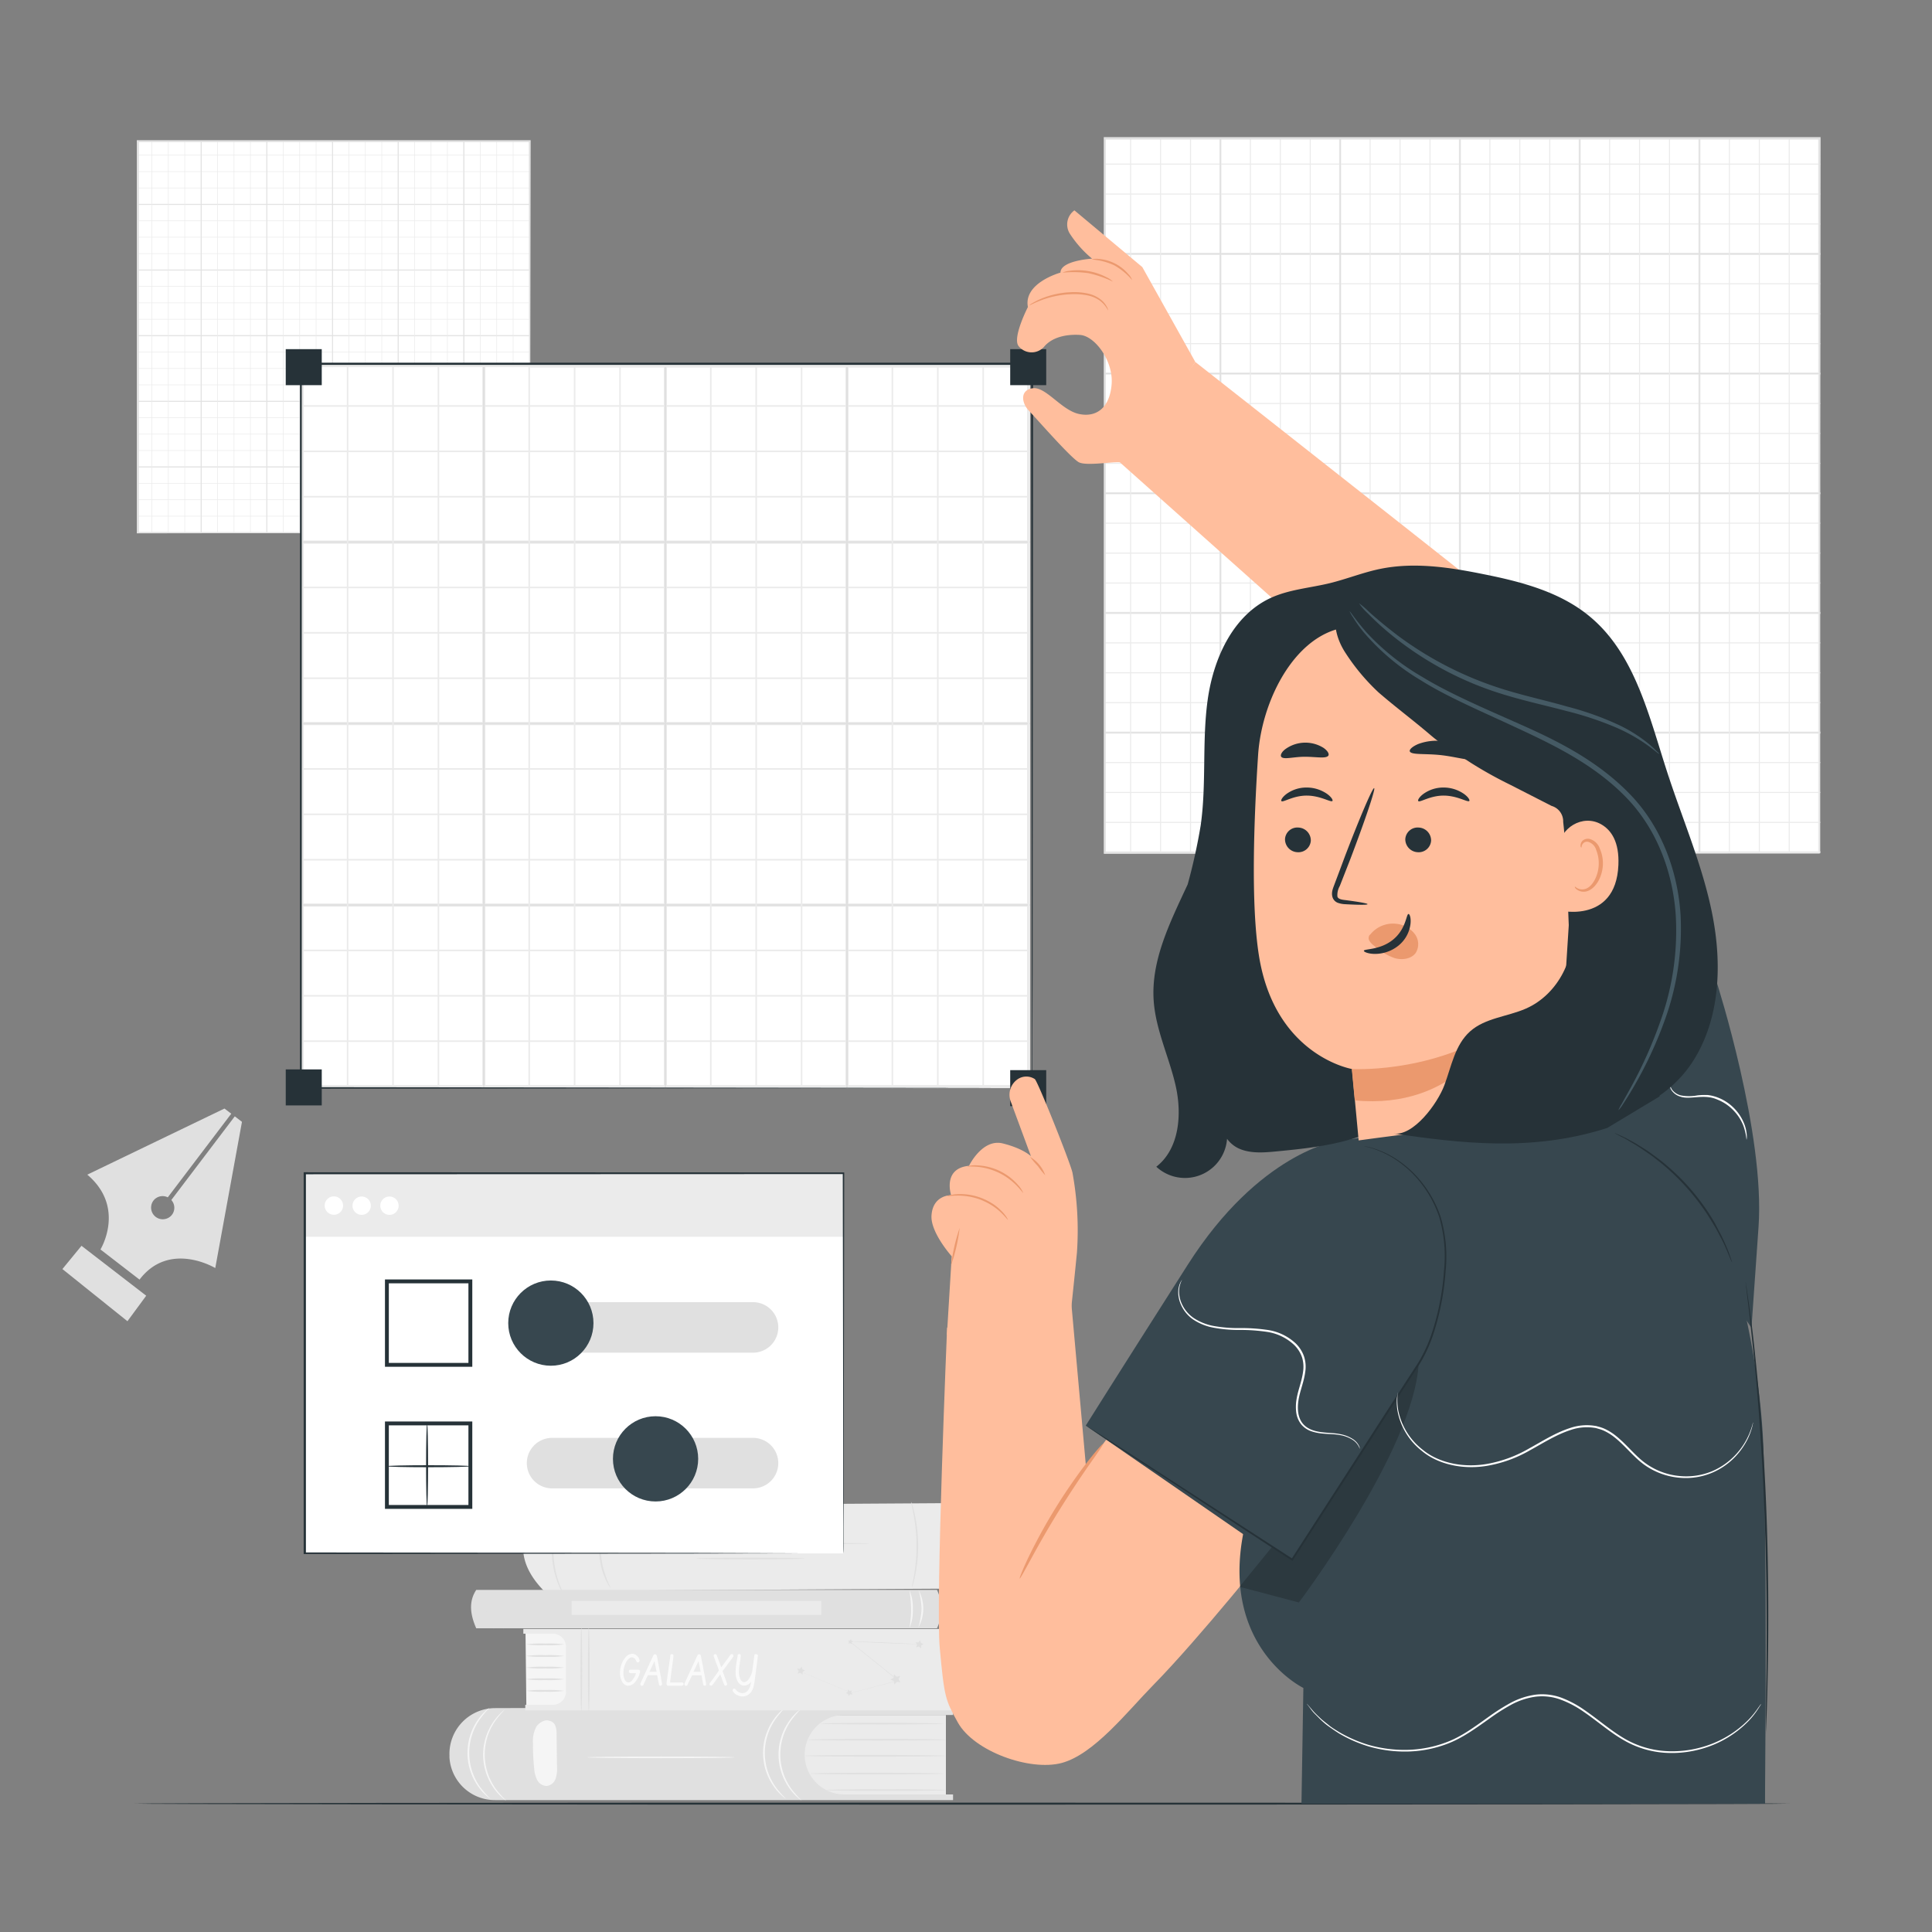 <svg xmlns="http://www.w3.org/2000/svg" viewBox="0 0 500 500"><rect x="0" y="0" width="500" height="500" fill="#808080" stroke="none"/><g id="freepik--background-complete--inject-91"><path d="M141,389.68s-12.3,9.36-.51,21.74a1.07,1.07,0,0,0,.77.33l107.44-.63s9.17-10.29,1.56-22.14Z" style="fill:#ebebeb"></path><path d="M225,399.45c0,.12-13.38.22-29.88.22s-29.88-.1-29.88-.22,13.37-.21,29.88-.21S225,399.33,225,399.45Z" style="fill:#e0e0e0"></path><path d="M208.28,403.34c0,.12-6.28.22-14,.22s-14.05-.1-14.05-.22,6.29-.22,14.05-.22S208.28,403.22,208.28,403.34Z" style="fill:#e0e0e0"></path><path d="M236,410.78c-.07,0,.24-1.23.57-3.22a44.51,44.51,0,0,0-.15-15.67c-.37-2-.7-3.19-.63-3.21a3.31,3.31,0,0,1,.31.83c.18.54.4,1.33.62,2.32a38.23,38.23,0,0,1,.9,7.88,37.62,37.62,0,0,1-.75,7.9,23.78,23.78,0,0,1-.57,2.34A3.63,3.63,0,0,1,236,410.78Z" style="fill:#e0e0e0"></path><path d="M244,388.84a4.26,4.26,0,0,1,.48.78,9.94,9.94,0,0,1,.47,1c.17.38.38.81.55,1.31a22.63,22.63,0,0,1,1,3.56A26.28,26.28,0,0,1,247,400a25.49,25.49,0,0,1-.39,4.53,23,23,0,0,1-1,3.58c-.16.51-.36.94-.52,1.33a8.07,8.07,0,0,1-.47,1,3.66,3.66,0,0,1-.46.79c-.08,0,.52-1.2,1.16-3.18a24.21,24.21,0,0,0,.86-3.56,27.85,27.85,0,0,0,.36-4.45,27.53,27.53,0,0,0-.43-4.45,25,25,0,0,0-.92-3.54C244.54,390,243.92,388.88,244,388.84Z" style="fill:#e0e0e0"></path><path d="M158,410.92a3.63,3.63,0,0,1-.5-.71,8.61,8.61,0,0,1-.5-.9,10.46,10.46,0,0,1-.57-1.24,17.48,17.48,0,0,1-1-3.39,21.61,21.61,0,0,1-.42-4.32,22,22,0,0,1,.53-4.32,20.18,20.18,0,0,1,1.14-3.36,12.58,12.58,0,0,1,.61-1.22,7,7,0,0,1,.53-.88,3.5,3.5,0,0,1,.52-.71c.07.05-.62,1.09-1.37,2.93a20.93,20.93,0,0,0-1,3.33,23.76,23.76,0,0,0-.48,4.23,22.57,22.57,0,0,0,.37,4.25,21.09,21.09,0,0,0,.94,3.35C157.4,409.82,158.07,410.88,158,410.92Z" style="fill:#e0e0e0"></path><path d="M146.39,413.54a4.2,4.2,0,0,1-.55-.81,8.77,8.77,0,0,1-.56-1,13.2,13.2,0,0,1-.65-1.39,22.53,22.53,0,0,1-1.23-3.79,26.32,26.32,0,0,1-.61-4.84,27.46,27.46,0,0,1,.39-4.87,23.32,23.32,0,0,1,1.06-3.85c.18-.54.41-1,.59-1.41a8.85,8.85,0,0,1,.52-1,4.6,4.6,0,0,1,.51-.84c.08,0-.61,1.26-1.33,3.38a26.77,26.77,0,0,0-.95,3.81,25.39,25.39,0,0,0,.21,9.57,25.51,25.51,0,0,0,1.12,3.76C145.73,412.31,146.47,413.5,146.39,413.54Z" style="fill:#e0e0e0"></path><path d="M244.8,443.84V464.4H205V443.84Z" style="fill:#ebebeb"></path><path d="M116.32,454.31c0,.19,0,.37,0,.55a11.77,11.77,0,0,0,11.83,11H246.65V464.4H218.53a10.28,10.28,0,0,1-10.28-10.28h0a10.28,10.28,0,0,1,10.28-10.28h28.12v-2.18l-118.51.4A11.85,11.85,0,0,0,116.32,454.31Z" style="fill:#e0e0e0"></path><path d="M244.8,454.4c0,.12-8.18.22-18.27.22s-18.27-.1-18.27-.22,8.18-.22,18.27-.22S244.8,454.28,244.8,454.4Z" style="fill:#e0e0e0"></path><path d="M244.22,459c0,.12-7.74.22-17.28.22s-17.29-.1-17.29-.22,7.74-.22,17.29-.22S244.22,458.91,244.22,459Z" style="fill:#e0e0e0"></path><path d="M244.8,463.27c0,.12-7,.21-15.54.21s-15.54-.09-15.54-.21,6.95-.22,15.54-.22S244.8,463.15,244.8,463.27Z" style="fill:#e0e0e0"></path><path d="M244.8,450.24c0,.12-8,.21-17.89.21s-17.9-.09-17.9-.21,8-.22,17.9-.22S244.8,450.12,244.8,450.24Z" style="fill:#e0e0e0"></path><path d="M244.22,446.07c0,.12-7.13.22-15.92.22s-15.93-.1-15.93-.22,7.13-.21,15.93-.21S244.22,446,244.22,446.07Z" style="fill:#e0e0e0"></path><path d="M130.67,442.4a27.63,27.63,0,0,0-2.52,3,15.24,15.24,0,0,0,.21,17.62A26.83,26.83,0,0,0,131,466a4.2,4.2,0,0,1-.86-.63,14.23,14.23,0,0,1-2-2.12,15,15,0,0,1-.21-18,14,14,0,0,1,1.93-2.16A4.85,4.85,0,0,1,130.67,442.4Z" style="fill:#f5f5f5"></path><path d="M126.66,442a26.32,26.32,0,0,0-2.51,3,15.19,15.19,0,0,0,.21,17.62,27.55,27.55,0,0,0,2.58,2.93,4.35,4.35,0,0,1-.85-.63,12.83,12.83,0,0,1-2-2.12,15,15,0,0,1-.21-18,13.56,13.56,0,0,1,1.92-2.16A4.24,4.24,0,0,1,126.66,442Z" style="fill:#f5f5f5"></path><path d="M207.17,442.4a26.3,26.3,0,0,0-2.52,3,15.24,15.24,0,0,0,.21,17.62,26.83,26.83,0,0,0,2.59,2.93,3.9,3.9,0,0,1-.86-.63,14.23,14.23,0,0,1-2-2.12,15,15,0,0,1-.21-18,13.06,13.06,0,0,1,1.93-2.16A4.43,4.43,0,0,1,207.17,442.4Z" style="fill:#f5f5f5"></path><path d="M203.16,442a25.09,25.09,0,0,0-2.51,3,15.22,15.22,0,0,0,.2,17.62,26.83,26.83,0,0,0,2.59,2.93,4.35,4.35,0,0,1-.85-.63,12.83,12.83,0,0,1-2-2.12,15,15,0,0,1-.22-18,14,14,0,0,1,1.93-2.16A3.92,3.92,0,0,1,203.16,442Z" style="fill:#f5f5f5"></path><path d="M144.15,457.2l-.11-8.36a6,6,0,0,0-.29-2.15,2,2,0,0,0-1.59-1.34c-1-.46-2.68.41-3.41,1.62a7.9,7.9,0,0,0-.82,4.09,58.39,58.39,0,0,0,.32,6.61,7.63,7.63,0,0,0,.78,3,2.8,2.8,0,0,0,2.55,1.53,2.83,2.83,0,0,0,2.23-1.93A8.24,8.24,0,0,0,144.15,457.2Z" style="fill:#f5f5f5"></path><path d="M190.17,454.8c0,.12-8.57.22-19.13.22s-19.13-.1-19.13-.22,8.56-.22,19.13-.22S190.17,454.68,190.17,454.8Z" style="fill:#f5f5f5"></path><polygon points="136.22 441.58 136 422.1 146.61 422.1 146.97 441.58 136.22 441.58" style="fill:#f5f5f5"></polygon><path d="M146,425.56a28,28,0,0,1-4.93.22,28,28,0,0,1-4.93-.22,28.65,28.65,0,0,1,4.93-.21A28.65,28.65,0,0,1,146,425.56Z" style="fill:#e0e0e0"></path><path d="M146,428.57a28,28,0,0,1-4.93.22,28,28,0,0,1-4.93-.22,28,28,0,0,1,4.93-.22A28,28,0,0,1,146,428.57Z" style="fill:#e0e0e0"></path><path d="M146,431.58a28.65,28.65,0,0,1-4.93.21,28.65,28.65,0,0,1-4.93-.21,28,28,0,0,1,4.93-.22A28,28,0,0,1,146,431.58Z" style="fill:#e0e0e0"></path><path d="M146,434.59a28.65,28.65,0,0,1-4.93.21,28.65,28.65,0,0,1-4.93-.21,28,28,0,0,1,4.93-.22A28,28,0,0,1,146,434.59Z" style="fill:#e0e0e0"></path><path d="M146,437.59a28,28,0,0,1-4.93.22,28,28,0,0,1-4.93-.22,28.65,28.65,0,0,1,4.93-.21A28.65,28.65,0,0,1,146,437.59Z" style="fill:#e0e0e0"></path><path d="M135.44,421.58H253c1.45,6.45,1.24,13.55,0,21.06H135.94v-1.43h7.15a3.38,3.38,0,0,0,3.38-3.38V426.18a3.38,3.38,0,0,0-3.38-3.38h-7.65Z" style="fill:#ebebeb"></path><path d="M163.23,432.12h2a.37.37,0,0,1,.21.06.39.39,0,0,1,.21.37.45.45,0,0,1,0,.12c0,.17-.08.33-.13.5a5.67,5.67,0,0,1-1.23,2.22,2.32,2.32,0,0,1-1.67.87l-.24,0a1.92,1.92,0,0,1-1.34-1,4.42,4.42,0,0,1-.58-2.36,6.61,6.61,0,0,1,.23-1.69,5.62,5.62,0,0,1,1.17-2.27,2.35,2.35,0,0,1,1.76-.94,1.75,1.75,0,0,1,.75.17,2.45,2.45,0,0,1,1.14,1.43.46.46,0,0,1,0,.2.42.42,0,0,1-.06.21.4.4,0,0,1-.36.21l-.13,0a.41.41,0,0,1-.27-.27l0,0a2.06,2.06,0,0,0-.23-.47,1.13,1.13,0,0,0-.94-.56,1.09,1.09,0,0,0-.65.24,3.45,3.45,0,0,0-1.07,1.54,5.78,5.78,0,0,0-.47,2.21,4,4,0,0,0,.34,1.74,1.15,1.15,0,0,0,1,.77,1.45,1.45,0,0,0,.94-.57,5.16,5.16,0,0,0,1-1.83h-1.41c-.3-.05-.46-.21-.46-.48a.33.33,0,0,1,0-.14A.43.43,0,0,1,163.23,432.12Z" style="fill:#fafafa"></path><path d="M169.91,428.29l.05.15q.12.42,1.38,7.28a.22.22,0,0,1,0,.11.42.42,0,0,1-.06.21.38.38,0,0,1-.35.22h-.06a.37.37,0,0,1-.33-.29l-.47-2.42h-2.41L166.52,436l0,.08a.46.46,0,0,1-.36.21.37.37,0,0,1-.23-.07.42.42,0,0,1-.2-.35.28.28,0,0,1,0-.13c.07-.17.19-.44.36-.8q2.53-5.54,3-6.53a.45.45,0,0,1,.8-.09Zm-.53,1.63-1.31,2.75h1.85Z" style="fill:#fafafa"></path><path d="M176.46,436.26h-3.54a.39.39,0,0,1-.23-.07.63.63,0,0,1-.2-.44h0q0-.21,1-7.25a.78.78,0,0,1,0-.16.4.4,0,0,1,.38-.26.46.46,0,0,1,.2.05.39.39,0,0,1,.22.38q0,.48-.24,2c-.41,3.1-.62,4.74-.64,4.91h3a.54.54,0,0,1,.22,0,.4.4,0,0,1,.27.4.59.59,0,0,1,0,.13A.52.52,0,0,1,176.46,436.26Z" style="fill:#fafafa"></path><path d="M181.31,428.29l.05.15c.08.28.55,2.71,1.38,7.28a.22.22,0,0,1,0,.11.41.41,0,0,1,0,.21.39.39,0,0,1-.35.22h-.07A.37.37,0,0,1,182,436l-.46-2.42h-2.42L177.92,436a.2.2,0,0,1,0,.08.46.46,0,0,1-.36.21.39.39,0,0,1-.23-.07.41.41,0,0,1-.19-.35.27.27,0,0,1,0-.13c.07-.17.2-.44.36-.8q2.53-5.54,3-6.53a.45.45,0,0,1,.8-.09Zm-.53,1.63-1.31,2.75h1.85Z" style="fill:#fafafa"></path><path d="M187,432.48c.28.76.49,1.35.64,1.77.37,1,.55,1.54.55,1.6a.31.31,0,0,1-.07.21.39.39,0,0,1-.35.2c-.16,0-.27-.1-.35-.29l-.07-.18c-.19-.44-.51-1.27-.94-2.49l-2,2.74a.49.49,0,0,1-.37.22.43.43,0,0,1-.22-.06.38.38,0,0,1-.2-.35v-.09a1,1,0,0,1,.21-.35c.67-.86,1.42-1.9,2.23-3.1-.09-.23-.17-.46-.24-.67-.76-2-1.13-3.06-1.13-3.13a.42.42,0,0,1,.05-.22.37.37,0,0,1,.34-.21.45.45,0,0,1,.4.24l1.18,3.19,2.36-3.22a.47.47,0,0,1,.38-.2.32.32,0,0,1,.19.05.38.38,0,0,1,.21.37.79.79,0,0,1,0,.2Z" style="fill:#fafafa"></path><path d="M195.72,428.11a.49.49,0,0,1,.2.05.41.41,0,0,1,.22.36c-.58,4.58-.89,7.06-1,7.43a4.49,4.49,0,0,1-.75,1.93,2.74,2.74,0,0,1-3.49.86,2.5,2.5,0,0,1-1.25-1.1.46.46,0,0,1-.05-.21.42.42,0,0,1,.06-.21.4.4,0,0,1,.36-.21.43.43,0,0,1,.33.18,2.26,2.26,0,0,0,1.81,1,1.81,1.81,0,0,0,1.41-.71,4,4,0,0,0,.78-2.23,2.09,2.09,0,0,1-.52.55,2.13,2.13,0,0,1-1.27.42l-.24,0a1.9,1.9,0,0,1-1.35-1,4.43,4.43,0,0,1-.59-2.37q0-.64.06-1.32.11-1.08.48-3.06a.56.56,0,0,1,0-.12.39.39,0,0,1,.38-.29.36.36,0,0,1,.2.06.37.37,0,0,1,.21.34,15,15,0,0,1-.19,1.61,21.55,21.55,0,0,0-.28,2.47,4.75,4.75,0,0,0,.32,1.92q.36.87,1.05.87l.14,0a1.92,1.92,0,0,0,1.06-.85,5.32,5.32,0,0,0,.87-1.95l.54-4a1.21,1.21,0,0,1,0-.18A.39.39,0,0,1,195.72,428.11Z" style="fill:#fafafa"></path><path d="M248.59,442.92c-.12,0-.22-4.84-.22-10.81s.1-10.81.22-10.81.22,4.84.22,10.81S248.71,442.92,248.59,442.92Z" style="fill:#f5f5f5"></path><path d="M152.38,442.92c-.12,0-.22-4.84-.22-10.81s.1-10.81.22-10.81.22,4.84.22,10.81S152.5,442.92,152.38,442.92Z" style="fill:#e0e0e0"></path><path d="M250.65,442.92c-.12,0-.21-4.84-.21-10.81s.09-10.81.21-10.81.22,4.84.22,10.81S250.77,442.92,250.65,442.92Z" style="fill:#f5f5f5"></path><path d="M150.45,442.92c-.12,0-.21-4.84-.21-10.81s.09-10.81.21-10.81.22,4.84.22,10.81S150.57,442.92,150.45,442.92Z" style="fill:#e0e0e0"></path><path d="M220.08,424.87l0,0,12.43,10,.11.09-.14,0-1.65.43-10.49,2.76h0l-9.51-4L208.08,433l-.71-.31-.18-.08c-.05,0-.07,0-.06,0l.06,0,.19.07.71.29,2.71,1.12,9.53,4h0l10.48-2.77,1.66-.43,0,.12-12.4-10,0,0v0" style="fill:#e0e0e0"></path><polygon points="231.37 433.29 232.04 433.93 232.95 433.73 232.56 434.57 233.02 435.38 232.1 435.26 231.48 435.95 231.31 435.04 230.46 434.67 231.27 434.22 231.37 433.29" style="fill:#e0e0e0"></polygon><polygon points="219.45 437.24 219.91 437.63 220.49 437.47 220.27 438.02 220.6 438.53 220 438.49 219.63 438.96 219.48 438.38 218.91 438.17 219.42 437.85 219.45 437.24" style="fill:#e0e0e0"></polygon><polygon points="206.28 431.84 207.02 431.89 207.47 431.31 207.66 432.02 208.35 432.28 207.73 432.67 207.7 433.41 207.13 432.94 206.42 433.14 206.69 432.45 206.28 431.84" style="fill:#e0e0e0"></polygon><polygon points="236.94 425.02 237.68 425.07 238.13 424.49 238.32 425.2 239.01 425.46 238.39 425.85 238.36 426.59 237.79 426.12 237.08 426.32 237.35 425.64 236.94 425.02" style="fill:#e0e0e0"></polygon><polygon points="219.48 424.54 219.95 424.57 220.24 424.2 220.36 424.65 220.8 424.82 220.4 425.07 220.39 425.54 220.02 425.24 219.57 425.37 219.74 424.93 219.48 424.54" style="fill:#e0e0e0"></polygon><path d="M238,425.54s-4-.09-9-.3-9-.42-9-.47,4,.09,9,.3S238,425.49,238,425.54Z" style="fill:#e0e0e0"></path><path d="M242.49,421.4H123.25c-1.56-3.55-2-6.91,0-9.93H242.49A11.53,11.53,0,0,1,242.49,421.4Z" style="fill:#e0e0e0"></path><rect x="147.94" y="414.31" width="64.6" height="3.61" style="fill:#ebebeb"></rect><path d="M127.82,421.45a3.62,3.62,0,0,1-.94-1.2,8.73,8.73,0,0,1-.63-7.18,3.62,3.62,0,0,1,.72-1.35,11.16,11.16,0,0,1-.43,1.44,10.16,10.16,0,0,0,.61,6.95A9.52,9.52,0,0,1,127.82,421.45Z" style="fill:#e0e0e0"></path><path d="M130.4,421.45a3.62,3.62,0,0,1-.94-1.2,8.73,8.73,0,0,1-.63-7.18,3.62,3.62,0,0,1,.72-1.35,11.16,11.16,0,0,1-.43,1.44,10.16,10.16,0,0,0,.61,6.95A9.52,9.52,0,0,1,130.4,421.45Z" style="fill:#e0e0e0"></path><path d="M237.66,421.22a20,20,0,0,0,.84-4.85,20.21,20.21,0,0,0-.78-4.87,10.07,10.07,0,0,1-.06,9.72Z" style="fill:#f5f5f5"></path><path d="M235.45,421.19c-.14,0,.37-2.12.35-4.75s-.5-4.72-.37-4.75a11.57,11.57,0,0,1,.81,4.75A11.78,11.78,0,0,1,235.45,421.19Z" style="fill:#f5f5f5"></path><rect x="285.88" y="35.85" width="185" height="185" style="fill:#fff"></rect><rect x="285.88" y="220.31" width="185.19" height="0.54" style="fill:#ebebeb"></rect><rect x="285.88" y="189.33" width="185.19" height="0.54" style="fill:#ebebeb"></rect><rect x="285.88" y="158.36" width="185.19" height="0.54" style="fill:#ebebeb"></rect><rect x="285.88" y="127.38" width="185.19" height="0.54" style="fill:#ebebeb"></rect><rect x="285.88" y="96.41" width="185.19" height="0.54" style="fill:#ebebeb"></rect><rect x="285.88" y="65.44" width="185.19" height="0.54" style="fill:#ebebeb"></rect><rect x="470.54" y="35.85" width="0.53" height="184.73" style="fill:#ebebeb"></rect><rect x="439.55" y="35.85" width="0.53" height="184.73" style="fill:#ebebeb"></rect><rect x="408.56" y="35.85" width="0.53" height="184.73" style="fill:#ebebeb"></rect><rect x="377.56" y="35.85" width="0.53" height="184.73" style="fill:#ebebeb"></rect><rect x="346.57" y="35.85" width="0.53" height="184.73" style="fill:#ebebeb"></rect><rect x="315.58" y="35.85" width="0.53" height="184.73" style="fill:#ebebeb"></rect><rect x="285.88" y="220.44" width="185.19" height="0.27" style="fill:#ebebeb"></rect><rect x="285.88" y="212.7" width="185.19" height="0.27" style="fill:#ebebeb"></rect><rect x="285.88" y="204.95" width="185.19" height="0.27" style="fill:#ebebeb"></rect><rect x="285.88" y="197.21" width="185.19" height="0.27" style="fill:#ebebeb"></rect><rect x="285.88" y="189.47" width="185.19" height="0.27" style="fill:#e0e0e0"></rect><rect x="285.88" y="181.72" width="185.19" height="0.27" style="fill:#ebebeb"></rect><rect x="285.88" y="173.98" width="185.19" height="0.27" style="fill:#ebebeb"></rect><rect x="285.88" y="166.24" width="185.19" height="0.27" style="fill:#ebebeb"></rect><rect x="285.88" y="158.49" width="185.19" height="0.27" style="fill:#e0e0e0"></rect><rect x="285.88" y="150.75" width="185.19" height="0.27" style="fill:#ebebeb"></rect><rect x="285.88" y="143.01" width="185.19" height="0.27" style="fill:#ebebeb"></rect><rect x="285.88" y="135.26" width="185.19" height="0.27" style="fill:#ebebeb"></rect><rect x="285.88" y="127.52" width="185.19" height="0.27" style="fill:#e0e0e0"></rect><rect x="285.88" y="119.78" width="185.19" height="0.27" style="fill:#ebebeb"></rect><rect x="285.88" y="112.03" width="185.19" height="0.27" style="fill:#ebebeb"></rect><rect x="285.88" y="104.29" width="185.19" height="0.27" style="fill:#ebebeb"></rect><rect x="285.88" y="96.54" width="185.19" height="0.27" style="fill:#e0e0e0"></rect><rect x="285.88" y="88.8" width="185.19" height="0.27" style="fill:#ebebeb"></rect><rect x="285.88" y="81.06" width="185.19" height="0.27" style="fill:#ebebeb"></rect><rect x="285.88" y="73.31" width="185.19" height="0.27" style="fill:#ebebeb"></rect><rect x="285.88" y="65.57" width="185.19" height="0.27" style="fill:#e0e0e0"></rect><rect x="285.88" y="57.83" width="185.19" height="0.27" style="fill:#ebebeb"></rect><rect x="285.88" y="50.08" width="185.19" height="0.27" style="fill:#ebebeb"></rect><rect x="285.88" y="42.34" width="185.19" height="0.27" style="fill:#ebebeb"></rect><rect x="470.67" y="35.85" width="0.27" height="184.73" style="fill:#ebebeb"></rect><rect x="462.92" y="35.85" width="0.27" height="184.73" style="fill:#ebebeb"></rect><rect x="455.18" y="35.85" width="0.27" height="184.73" style="fill:#ebebeb"></rect><rect x="447.43" y="35.85" width="0.27" height="184.73" style="fill:#ebebeb"></rect><rect x="439.68" y="35.85" width="0.27" height="184.73" style="fill:#e0e0e0"></rect><rect x="431.93" y="35.85" width="0.27" height="184.73" style="fill:#ebebeb"></rect><rect x="424.18" y="35.85" width="0.27" height="184.73" style="fill:#ebebeb"></rect><rect x="416.44" y="35.85" width="0.27" height="184.73" style="fill:#ebebeb"></rect><rect x="408.69" y="35.85" width="0.27" height="184.73" style="fill:#e0e0e0"></rect><rect x="400.94" y="35.85" width="0.27" height="184.73" style="fill:#ebebeb"></rect><rect x="393.19" y="35.85" width="0.27" height="184.73" style="fill:#ebebeb"></rect><rect x="385.44" y="35.85" width="0.27" height="184.73" style="fill:#ebebeb"></rect><rect x="377.7" y="35.85" width="0.27" height="184.73" style="fill:#e0e0e0"></rect><rect x="369.95" y="35.85" width="0.27" height="184.73" style="fill:#ebebeb"></rect><rect x="362.2" y="35.85" width="0.27" height="184.73" style="fill:#ebebeb"></rect><rect x="354.45" y="35.85" width="0.27" height="184.73" style="fill:#ebebeb"></rect><rect x="346.7" y="35.85" width="0.27" height="184.73" style="fill:#e0e0e0"></rect><rect x="338.96" y="35.85" width="0.27" height="184.73" style="fill:#ebebeb"></rect><rect x="331.21" y="35.85" width="0.27" height="184.73" style="fill:#ebebeb"></rect><rect x="323.46" y="35.85" width="0.27" height="184.73" style="fill:#ebebeb"></rect><rect x="315.71" y="35.85" width="0.27" height="184.73" style="fill:#e0e0e0"></rect><rect x="307.97" y="35.85" width="0.27" height="184.73" style="fill:#ebebeb"></rect><rect x="300.22" y="35.85" width="0.27" height="184.73" style="fill:#ebebeb"></rect><rect x="292.47" y="35.85" width="0.27" height="184.73" style="fill:#ebebeb"></rect><path d="M470.87,220.85s0-.3,0-.88,0-1.43,0-2.55c0-2.25,0-5.58,0-9.92,0-8.69,0-21.42-.06-37.61,0-32.37-.06-78.59-.11-134l.22.22-185,0h0l.26-.26c0,67.74,0,131.23,0,185l-.22-.23,134,.11,37.61.06,9.92,0H470l.87,0H467.5l-9.88,0-37.56.06-134.18.11h-.23v-.22c0-53.77,0-117.26,0-185v-.26h.28l185,0h.23v.23C471.05,91.36,471,137.63,471,170c0,16.17,0,28.89-.05,37.56,0,4.32,0,7.64,0,9.88,0,1.11,0,2,0,2.53S470.87,220.85,470.87,220.85Z" style="fill:#e0e0e0"></path><rect x="35.63" y="36.52" width="101.45" height="101.45" style="fill:#fff"></rect><rect x="35.63" y="137.68" width="101.56" height="0.3" style="fill:#ebebeb"></rect><rect x="35.63" y="120.69" width="101.56" height="0.3" style="fill:#ebebeb"></rect><rect x="35.63" y="103.71" width="101.56" height="0.3" style="fill:#ebebeb"></rect><rect x="35.63" y="86.72" width="101.56" height="0.3" style="fill:#ebebeb"></rect><rect x="35.63" y="69.73" width="101.56" height="0.3" style="fill:#ebebeb"></rect><rect x="35.63" y="52.75" width="101.56" height="0.3" style="fill:#ebebeb"></rect><rect x="136.9" y="36.52" width="0.29" height="101.31" style="fill:#ebebeb"></rect><rect x="119.9" y="36.52" width="0.29" height="101.31" style="fill:#ebebeb"></rect><rect x="102.9" y="36.52" width="0.29" height="101.31" style="fill:#ebebeb"></rect><rect x="85.91" y="36.52" width="0.29" height="101.31" style="fill:#ebebeb"></rect><rect x="68.91" y="36.52" width="0.29" height="101.31" style="fill:#ebebeb"></rect><rect x="51.92" y="36.52" width="0.29" height="101.31" style="fill:#ebebeb"></rect><rect x="35.63" y="137.75" width="101.56" height="0.15" style="fill:#ebebeb"></rect><rect x="35.63" y="133.51" width="101.56" height="0.15" style="fill:#ebebeb"></rect><rect x="35.63" y="129.26" width="101.56" height="0.15" style="fill:#ebebeb"></rect><rect x="35.63" y="125.01" width="101.56" height="0.15" style="fill:#ebebeb"></rect><rect x="35.63" y="120.77" width="101.56" height="0.15" style="fill:#e0e0e0"></rect><rect x="35.63" y="116.52" width="101.56" height="0.15" style="fill:#ebebeb"></rect><rect x="35.63" y="112.27" width="101.56" height="0.15" style="fill:#ebebeb"></rect><rect x="35.63" y="108.03" width="101.56" height="0.15" style="fill:#ebebeb"></rect><rect x="35.63" y="103.78" width="101.56" height="0.15" style="fill:#e0e0e0"></rect><rect x="35.63" y="99.53" width="101.56" height="0.15" style="fill:#ebebeb"></rect><rect x="35.63" y="95.29" width="101.56" height="0.15" style="fill:#ebebeb"></rect><rect x="35.63" y="91.04" width="101.56" height="0.15" style="fill:#ebebeb"></rect><rect x="35.63" y="86.79" width="101.56" height="0.15" style="fill:#e0e0e0"></rect><rect x="35.63" y="82.55" width="101.56" height="0.15" style="fill:#ebebeb"></rect><rect x="35.63" y="78.3" width="101.56" height="0.15" style="fill:#ebebeb"></rect><rect x="35.63" y="74.05" width="101.56" height="0.15" style="fill:#ebebeb"></rect><rect x="35.63" y="69.81" width="101.56" height="0.15" style="fill:#e0e0e0"></rect><rect x="35.63" y="65.56" width="101.56" height="0.15" style="fill:#ebebeb"></rect><rect x="35.63" y="61.31" width="101.56" height="0.15" style="fill:#ebebeb"></rect><rect x="35.63" y="57.07" width="101.56" height="0.15" style="fill:#ebebeb"></rect><rect x="35.63" y="52.82" width="101.56" height="0.15" style="fill:#e0e0e0"></rect><rect x="35.63" y="48.57" width="101.56" height="0.15" style="fill:#ebebeb"></rect><rect x="35.63" y="44.33" width="101.56" height="0.15" style="fill:#ebebeb"></rect><rect x="35.63" y="40.08" width="101.56" height="0.15" style="fill:#ebebeb"></rect><rect x="136.97" y="36.52" width="0.15" height="101.31" style="fill:#ebebeb"></rect><rect x="132.72" y="36.52" width="0.15" height="101.31" style="fill:#ebebeb"></rect><rect x="128.47" y="36.52" width="0.15" height="101.31" style="fill:#ebebeb"></rect><rect x="124.22" y="36.52" width="0.15" height="101.31" style="fill:#ebebeb"></rect><rect x="119.97" y="36.52" width="0.15" height="101.31" style="fill:#e0e0e0"></rect><rect x="115.72" y="36.52" width="0.15" height="101.31" style="fill:#ebebeb"></rect><rect x="111.48" y="36.52" width="0.15" height="101.31" style="fill:#ebebeb"></rect><rect x="107.23" y="36.52" width="0.15" height="101.31" style="fill:#ebebeb"></rect><rect x="102.98" y="36.52" width="0.15" height="101.31" style="fill:#e0e0e0"></rect><rect x="98.73" y="36.52" width="0.15" height="101.31" style="fill:#ebebeb"></rect><rect x="94.48" y="36.52" width="0.15" height="101.31" style="fill:#ebebeb"></rect><rect x="90.23" y="36.52" width="0.15" height="101.31" style="fill:#ebebeb"></rect><rect x="85.98" y="36.52" width="0.15" height="101.31" style="fill:#e0e0e0"></rect><rect x="81.73" y="36.52" width="0.15" height="101.31" style="fill:#ebebeb"></rect><rect x="77.48" y="36.52" width="0.15" height="101.31" style="fill:#ebebeb"></rect><rect x="73.23" y="36.52" width="0.15" height="101.31" style="fill:#ebebeb"></rect><rect x="68.98" y="36.52" width="0.15" height="101.31" style="fill:#e0e0e0"></rect><rect x="64.74" y="36.52" width="0.15" height="101.31" style="fill:#ebebeb"></rect><rect x="60.49" y="36.52" width="0.15" height="101.31" style="fill:#ebebeb"></rect><rect x="56.24" y="36.52" width="0.15" height="101.31" style="fill:#ebebeb"></rect><rect x="51.99" y="36.52" width="0.15" height="101.31" style="fill:#e0e0e0"></rect><rect x="47.74" y="36.52" width="0.15" height="101.31" style="fill:#ebebeb"></rect><rect x="43.49" y="36.52" width="0.15" height="101.31" style="fill:#ebebeb"></rect><rect x="39.24" y="36.52" width="0.15" height="101.31" style="fill:#ebebeb"></rect><path d="M137.08,138s0-.17,0-.49,0-.79,0-1.4c0-1.25,0-3.08,0-5.46,0-4.77,0-11.75-.06-20.63,0-17.75-.07-43.09-.11-73.48l.22.23-101.44,0h0l.26-.26c0,37.15,0,72,0,101.46l-.22-.23,73.47.12,20.64,0,5.45,0h1.41l.48,0h-1.84l-5.41,0-20.58.06-73.62.11H35.4V138c0-29.49,0-64.31,0-101.46v-.26h.27l101.44,0h.23v.22c-.05,30.45-.09,55.84-.12,73.62,0,8.86,0,15.82-.06,20.59,0,2.36,0,4.17,0,5.41,0,.6,0,1.06,0,1.38S137.08,138,137.08,138Z" style="fill:#e0e0e0"></path><path d="M55.71,328.17l6.91-37.84-1.86-1.42L44.34,310.56a3,3,0,0,1,.19,3.79,3,3,0,0,1-4.81-3.65,3,3,0,0,1,3.7-.83l16.43-21.65-1.76-1.33L22.59,304C32.64,312.5,26,323.36,26,323.36l10.11,7.8C43.85,321,55.71,328.17,55.71,328.17Z" style="fill:#e0e0e0"></path><polygon points="21.09 322.41 37.84 335.33 32.98 341.93 16.15 328.43 21.09 322.41" style="fill:#e0e0e0"></polygon></g><g id="freepik--Table--inject-91"><path d="M463.22,466.78c0,.15-95.92.26-214.21.26s-214.23-.11-214.23-.26,95.9-.26,214.23-.26S463.22,466.64,463.22,466.78Z" style="fill:#263238"></path></g><g id="freepik--Window--inject-91"><rect x="78.8" y="317.77" width="139.42" height="84.25" style="fill:#fff"></rect><rect x="78.8" y="303.65" width="139.42" height="16.43" style="fill:#ebebeb"></rect><path d="M122.23,353.72H99.63v-22.6h22.6Zm-21.6-1h20.6v-20.6h-20.6Z" style="fill:#263238"></path><path d="M122.23,390.49H99.63V367.88h22.6Zm-21.6-1h20.6V368.88h-20.6Z" style="fill:#263238"></path><path d="M194.88,350.07h-52a6.54,6.54,0,0,1-6.54-6.54h0a6.53,6.53,0,0,1,6.54-6.53h52a6.53,6.53,0,0,1,6.54,6.53h0A6.54,6.54,0,0,1,194.88,350.07Z" style="fill:#e0e0e0"></path><circle cx="142.56" cy="342.42" r="11.03" style="fill:#37474F"></circle><path d="M194.88,385.19h-52a6.54,6.54,0,0,1-6.54-6.53h0a6.54,6.54,0,0,1,6.54-6.54h52a6.54,6.54,0,0,1,6.54,6.54h0A6.54,6.54,0,0,1,194.88,385.19Z" style="fill:#e0e0e0"></path><circle cx="169.66" cy="377.55" r="11.03" style="fill:#37474F"></circle><path d="M110.53,389.93c-.15,0-.26-4.8-.26-10.72s.11-10.71.26-10.71.26,4.79.26,10.71S110.67,389.93,110.53,389.93Z" style="fill:#263238"></path><path d="M121.73,379.46c0,.14-4.85.26-10.84.26s-10.83-.12-10.83-.26,4.85-.26,10.83-.26S121.73,379.31,121.73,379.46Z" style="fill:#263238"></path><path d="M218.22,402s0-.61,0-1.79,0-2.93,0-5.21c0-4.57,0-11.26,0-19.83,0-17.11-.07-41.67-.11-71.53l.21.21-139.41.05h0l.26-.26c0,35.19,0,68.6,0,98.36l-.24-.23,100.52.11L208,402l7.61,0h2.64l-.65,0h-1.94l-7.56,0-28.59.06-100.68.12h-.24V402c0-29.76,0-63.17,0-98.36v-.26h.27l139.41.05h.21v.21c-.05,29.91-.09,54.52-.11,71.67,0,8.54,0,15.22-.06,19.77,0,2.26,0,4,0,5.17S218.22,402,218.22,402Z" style="fill:#263238"></path><path d="M88.79,312a2.38,2.38,0,1,1-2.38-2.38A2.39,2.39,0,0,1,88.79,312Z" style="fill:#fff"></path><circle cx="93.6" cy="312.03" r="2.38" style="fill:#fff"></circle><circle cx="100.79" cy="312.03" r="2.38" style="fill:#fff"></circle></g><g id="freepik--Grid--inject-91"><rect x="77.81" y="95.02" width="188.79" height="186.4" style="fill:#fff"></rect><rect x="77.81" y="280.79" width="188.79" height="0.82" style="fill:#ebebeb"></rect><rect x="77.81" y="94.2" width="188.79" height="0.82" style="fill:#ebebeb"></rect><rect x="77.81" y="233.82" width="188.79" height="0.82" style="fill:#ebebeb"></rect><rect x="77.81" y="186.85" width="188.79" height="0.82" style="fill:#ebebeb"></rect><rect x="77.81" y="139.89" width="188.79" height="0.82" style="fill:#ebebeb"></rect><rect x="265.8" y="95.02" width="0.81" height="186.59" style="fill:#ebebeb"></rect><rect x="218.8" y="95.02" width="0.81" height="186.59" style="fill:#ebebeb"></rect><rect x="171.8" y="95.02" width="0.81" height="186.59" style="fill:#ebebeb"></rect><rect x="124.81" y="95.02" width="0.81" height="186.59" style="fill:#ebebeb"></rect><rect x="77.81" y="95.02" width="0.81" height="186.59" style="fill:#ebebeb"></rect><rect x="77.81" y="269.25" width="188.79" height="0.41" style="fill:#ebebeb"></rect><rect x="77.81" y="257.51" width="188.79" height="0.41" style="fill:#ebebeb"></rect><rect x="77.81" y="245.77" width="188.79" height="0.41" style="fill:#ebebeb"></rect><rect x="77.81" y="234.03" width="188.79" height="0.41" style="fill:#e0e0e0"></rect><rect x="77.81" y="222.29" width="188.79" height="0.41" style="fill:#ebebeb"></rect><rect x="77.81" y="210.54" width="188.79" height="0.41" style="fill:#ebebeb"></rect><rect x="77.81" y="198.8" width="188.79" height="0.41" style="fill:#ebebeb"></rect><rect x="77.81" y="187.06" width="188.79" height="0.41" style="fill:#e0e0e0"></rect><rect x="77.81" y="175.32" width="188.79" height="0.41" style="fill:#ebebeb"></rect><rect x="77.81" y="163.57" width="188.79" height="0.41" style="fill:#ebebeb"></rect><rect x="77.81" y="151.83" width="188.79" height="0.41" style="fill:#ebebeb"></rect><rect x="77.81" y="140.09" width="188.79" height="0.41" style="fill:#e0e0e0"></rect><rect x="77.81" y="128.35" width="188.79" height="0.41" style="fill:#ebebeb"></rect><rect x="77.81" y="116.61" width="188.79" height="0.41" style="fill:#ebebeb"></rect><rect x="77.81" y="104.86" width="188.79" height="0.41" style="fill:#ebebeb"></rect><rect x="266" y="95.02" width="0.4" height="186.59" style="fill:#ebebeb"></rect><rect x="254.25" y="95.02" width="0.4" height="186.59" style="fill:#ebebeb"></rect><rect x="242.5" y="95.02" width="0.4" height="186.59" style="fill:#ebebeb"></rect><rect x="230.75" y="95.02" width="0.4" height="186.59" style="fill:#ebebeb"></rect><rect x="219" y="95.02" width="0.4" height="186.59" style="fill:#e0e0e0"></rect><rect x="207.25" y="95.02" width="0.4" height="186.59" style="fill:#ebebeb"></rect><rect x="195.5" y="95.02" width="0.4" height="186.59" style="fill:#ebebeb"></rect><rect x="183.75" y="95.02" width="0.4" height="186.59" style="fill:#ebebeb"></rect><rect x="172" y="95.02" width="0.4" height="186.59" style="fill:#e0e0e0"></rect><rect x="160.26" y="95.02" width="0.4" height="186.59" style="fill:#ebebeb"></rect><rect x="148.51" y="95.02" width="0.4" height="186.59" style="fill:#ebebeb"></rect><rect x="136.76" y="95.02" width="0.4" height="186.59" style="fill:#ebebeb"></rect><rect x="125.01" y="95.02" width="0.4" height="186.59" style="fill:#e0e0e0"></rect><rect x="113.26" y="95.02" width="0.4" height="186.59" style="fill:#ebebeb"></rect><rect x="101.51" y="95.02" width="0.4" height="186.59" style="fill:#ebebeb"></rect><rect x="89.76" y="95.02" width="0.4" height="186.59" style="fill:#ebebeb"></rect><rect x="78.01" y="95.02" width="0.4" height="186.59" style="fill:#e0e0e0"></rect><rect x="73.95" y="90.36" width="9.32" height="9.32" style="fill:#263238"></rect><rect x="73.95" y="276.76" width="9.32" height="9.32" style="fill:#263238"></rect><rect x="261.44" y="90.36" width="9.32" height="9.32" style="fill:#263238"></rect><rect x="261.44" y="276.95" width="9.32" height="9.32" style="fill:#263238"></rect><path d="M267.06,281.61c0-1.92-.09-75-.22-187.41l.22.23-189.23,0h0l.26-.26c0,68.59,0,132.89,0,187.41l-.23-.23,189.25.23h-.86l-2.59,0-10.11,0-38.43.06-137.26.12h-.23v-.23c0-54.52,0-118.82,0-187.41v-.26h.28l189.23,0h.23v.22c-.05,56.25-.09,103.13-.12,136,0,16.38,0,29.25-.06,38,0,4.37,0,7.73,0,10,0,1.13,0,2,0,2.56S267.06,281.61,267.06,281.61Z" style="fill:#263238"></path></g><g id="freepik--Character--inject-91"><path d="M267.8,279.26c.7.39,9.26,21.79,9.76,24.26a83.08,83.08,0,0,1,1.15,20.67c-.82,8.43-2.14,20.54-2.14,20.54l-31.51.76,1.24-20.36s-5.48-6.13-5.23-10.5c.31-5.43,5.08-5.32,5.08-5.32s-2.31-6.94,4.63-7.6c0,0,3.43-7.11,8.74-5.79s7.29,3.31,7.29,3.31l-5.23-14.15a4.88,4.88,0,0,1,1.82-5.8A4,4,0,0,1,267.8,279.26Z" style="fill:#ffbe9d"></path><path d="M260.84,315.65c-.08.05-.65-.78-1.82-1.88a15.49,15.49,0,0,0-2.2-1.73,17.72,17.72,0,0,0-3-1.54,16.68,16.68,0,0,0-6.1-1.08c-1.6,0-2.59.23-2.61.14a2.27,2.27,0,0,1,.68-.22,9.81,9.81,0,0,1,1.91-.29,15.29,15.29,0,0,1,6.31,1,17,17,0,0,1,3.13,1.63,13.42,13.42,0,0,1,2.19,1.87A9.89,9.89,0,0,1,260.5,315C260.74,315.41,260.87,315.63,260.84,315.65Z" style="fill:#eb996e"></path><path d="M264.81,308.73c-.08,0-.59-.74-1.63-1.82a16.42,16.42,0,0,0-4.71-3.41,16.65,16.65,0,0,0-5.61-1.54c-1.5-.13-2.44,0-2.45-.12a6.85,6.85,0,0,1,2.47-.24,14.69,14.69,0,0,1,10.57,5.06A7.23,7.23,0,0,1,264.81,308.73Z" style="fill:#eb996e"></path><path d="M270.55,304.2a19,19,0,0,1-1.94-2.41,19.31,19.31,0,0,1-2-2.37,8.93,8.93,0,0,1,3.91,4.78Z" style="fill:#eb996e"></path><path d="M246.15,327.44a47,47,0,0,1,2.21-9.66,47,47,0,0,1-2.21,9.66Z" style="fill:#eb996e"></path><path d="M286.3,372.58l-5.25,7L277,334.42l-31.89,9.17s-3,71.23-1.9,82.94c1.18,12.78,1.44,13.42,4.68,19.25,4.15,7.46,18.6,12.66,26.85,10.48,8.41-2.23,17.1-13.43,23.7-20.14,12-12.21,30.85-35.83,30.85-35.83Z" style="fill:#ffbe9d"></path><path d="M285.48,373.67c.14.1-1.19,2-3.3,5s-5,7.3-8,12.11-5.5,9.28-7.28,12.54-2.89,5.28-3,5.21.7-2.22,2.31-5.59a142.8,142.8,0,0,1,15.32-24.75C283.81,375.28,285.37,373.58,285.48,373.67Z" style="fill:#eb996e"></path><path d="M418.86,180.44c-3.12-3.16-109.51-86.76-109.51-86.76l-19.5,26,96.48,86S422,183.59,418.86,180.44Z" style="fill:#ffbe9d"></path><path d="M309.35,93.68,295.63,69.12,278.06,54.44a4.49,4.49,0,0,0-1.21,6,28.5,28.5,0,0,0,5.78,6.5s-8.18.48-8.18,3.61c0,0-9.63,2.65-8.43,8.91,0,0-4.09,7.94-2.41,10.11a4.31,4.31,0,0,0,6.74,0c1.93-2.17,5.3-3.13,9.15-2.89s8.67,6.74,8.19,12.76-3.86,8.66-8.43,7.7-8.6-7.14-12-6.66-2.85,3.87-1,5.79,11,12.42,13,13.39,8.91-.24,10.59,0S309.35,93.68,309.35,93.68Z" style="fill:#ffbe9d"></path><path d="M286.77,80.36a7.35,7.35,0,0,0-2.06-2.5,8.17,8.17,0,0,0-3.19-1.4,17.5,17.5,0,0,0-4.32-.32,24.56,24.56,0,0,0-7.75,1.57c-1.9.73-3,1.37-3.05,1.29a3,3,0,0,1,.73-.52,18.45,18.45,0,0,1,2.18-1.11,22.27,22.27,0,0,1,7.87-1.75,16.77,16.77,0,0,1,4.45.37,8.24,8.24,0,0,1,3.31,1.58,5.94,5.94,0,0,1,1.56,1.92A1.92,1.92,0,0,1,286.77,80.36Z" style="fill:#eb996e"></path><path d="M288,72.87a29.55,29.55,0,0,0-6.34-2.18,28.8,28.8,0,0,0-6.7-.12,5.42,5.42,0,0,1,1.94-.5,15.77,15.77,0,0,1,4.85.11,15.59,15.59,0,0,1,4.59,1.56A5.45,5.45,0,0,1,288,72.87Z" style="fill:#eb996e"></path><path d="M293,72.49a17,17,0,0,0-4.66-3.84,16.72,16.72,0,0,0-5.84-1.49,4.16,4.16,0,0,1,1.82-.15A11.13,11.13,0,0,1,292,70.93,4.25,4.25,0,0,1,293,72.49Z" style="fill:#eb996e"></path><path d="M337.72,361.74a80.25,80.25,0,0,0-16.41,37.73c-4,27.71,16,37.37,16,37.37l-.49,29.94h120c-.18.2.66-50.86-.41-90.66s-18.58-80.75-18.58-80.75-15.93-9.21-27.89-8.2-64,8.13-64,8.13Z" style="fill:#37474F"></path><path d="M345.94,295.3s-20,2.89-38.54,32C288.23,357.39,281,368.93,281,368.93l53,36.58s30.1-45.38,33.86-55.11S375.88,294.38,345.94,295.3Z" style="fill:#37474F"></path><g style="opacity:0.2"><path d="M320.79,410.66l15.36,4.06s29.85-39.57,31-61.89L334.4,403.64l-5.16-3.35Z"></path></g><path d="M444.38,254.51s12.44,38.85,10.73,63c-1.08,15.37-1.83,26.14-1.83,26.14l-38.43-57.21Z" style="fill:#37474F"></path><path d="M281,368.93s.1,0,.27.15l.77.47,3,1.88,11.08,7.13,38.43,24.87-.34.08,17.36-26.92c3.58-5.56,7.08-11,10.46-16.21l5-7.7a37.18,37.18,0,0,0,3.61-7.94,62.9,62.9,0,0,0,2.06-8.07,62.18,62.18,0,0,0,1-7.79,36.38,36.38,0,0,0-1.24-13.94,29.41,29.41,0,0,0-5.75-10,27.49,27.49,0,0,0-6.73-5.58,27,27,0,0,0-5.08-2.24l-1.4-.37-.47-.15s.17,0,.49.09l1.41.33a25,25,0,0,1,5.15,2.16,27.48,27.48,0,0,1,6.85,5.57,29.65,29.65,0,0,1,5.88,10.08,36.59,36.59,0,0,1,1.32,14.09,67.85,67.85,0,0,1-3.07,16,37.1,37.1,0,0,1-3.64,8.05l-5,7.72L352,376.87l-17.39,26.9-.13.21-.21-.14-38.33-25-11-7.24L282,369.62l-.75-.51A2.38,2.38,0,0,1,281,368.93Z" style="fill:#263238"></path><path d="M451.77,331.8a1.48,1.48,0,0,1,.07.3l.14.88c.12.81.28,1.94.49,3.37.43,2.94,1,7.19,1.56,12.46s1.19,11.55,1.75,18.54,1,14.68,1.32,22.76c.64,16.17.61,30.83.42,41.42-.09,5.3-.21,9.59-.33,12.55-.06,1.46-.1,2.6-.14,3.41l-.05.89a1.16,1.16,0,0,1,0,.3,1,1,0,0,1,0-.3v-.89c0-.82,0-2,0-3.41,0-3,.1-7.28.16-12.55.1-10.6.07-25.24-.57-41.4-.32-8.07-.78-15.76-1.28-22.74s-1.08-13.27-1.64-18.54-1-9.53-1.39-12.47c-.17-1.44-.3-2.58-.39-3.39,0-.36-.07-.65-.09-.88A1.43,1.43,0,0,1,451.77,331.8Z" style="fill:#263238"></path><path d="M448.24,326.69s-.09-.14-.22-.42-.31-.75-.52-1.24-.49-1.21-.84-2-.72-1.63-1.22-2.55-1-1.95-1.62-3-1.32-2.17-2.06-3.33a59.95,59.95,0,0,0-12-13.26c-1.09-.85-2.11-1.68-3.13-2.37s-1.95-1.35-2.83-1.91-1.71-1-2.42-1.45-1.35-.76-1.87-1l-1.19-.64a1.89,1.89,0,0,1-.4-.25s.16,0,.44.16l1.24.55c.54.24,1.19.55,1.92.95s1.58.83,2.47,1.4,1.88,1.14,2.89,1.86,2.07,1.51,3.18,2.36a60.43,60.43,0,0,1,6.6,6.2,62.15,62.15,0,0,1,5.54,7.16c.73,1.18,1.45,2.29,2,3.39s1.13,2.11,1.58,3.06.82,1.82,1.15,2.59.58,1.45.77,2l.43,1.29A2.51,2.51,0,0,1,448.24,326.69Z" style="fill:#263238"></path><path d="M351.93,375s-.08-.27-.32-.72a4.65,4.65,0,0,0-1.51-1.63,8.86,8.86,0,0,0-3.3-1.25c-1.37-.28-3-.23-4.75-.42a11.91,11.91,0,0,1-2.76-.6,5.83,5.83,0,0,1-2.54-1.76,6.27,6.27,0,0,1-1.28-3.05,11.64,11.64,0,0,1,.08-3.48c.38-2.35,1.37-4.64,1.69-7.13a8.28,8.28,0,0,0-.29-3.73,8.16,8.16,0,0,0-2.09-3.22,13,13,0,0,0-6.87-3.31,46.87,46.87,0,0,0-7.28-.51,35.34,35.34,0,0,1-6.66-.59,14,14,0,0,1-5.4-2.21,9.07,9.07,0,0,1-3-3.71,7.79,7.79,0,0,1-.71-3.56,5.88,5.88,0,0,1,.55-2.23,4.64,4.64,0,0,1,.3-.52c.07-.11.11-.17.12-.16a6.68,6.68,0,0,0-.77,2.91,7.8,7.8,0,0,0,.77,3.44,8.91,8.91,0,0,0,3,3.53,14,14,0,0,0,5.28,2.09,36,36,0,0,0,6.58.53,46,46,0,0,1,7.36.49,13.55,13.55,0,0,1,7.15,3.43,8.7,8.7,0,0,1,2.21,3.44,8.59,8.59,0,0,1,.3,4c-.34,2.59-1.35,4.88-1.72,7.15s-.22,4.6,1.07,6.18,3.3,2.05,5,2.26,3.36.2,4.76.51a8.91,8.91,0,0,1,3.37,1.36,4.47,4.47,0,0,1,1.48,1.75A2.32,2.32,0,0,1,351.93,375Z" style="fill:#fff"></path><path d="M453.7,368.13s0,.1-.05.3-.1.48-.19.86a17.46,17.46,0,0,1-1.2,3.19,18.88,18.88,0,0,1-3.09,4.43,18.12,18.12,0,0,1-5.83,4.13,17.59,17.59,0,0,1-8.53,1.41,18.37,18.37,0,0,1-9.31-3.4c-2.88-2.09-5.07-5.13-8.07-7.39a13.63,13.63,0,0,0-2.42-1.43,8.46,8.46,0,0,0-1.34-.46l-.68-.2-.71-.1a12.82,12.82,0,0,0-5.77.6c-3.8,1.23-7.13,3.39-10.46,5.21a33.49,33.49,0,0,1-10.27,3.9c-6.9,1.42-13.66-.21-17.76-3.65A17.12,17.12,0,0,1,361.65,365a13.55,13.55,0,0,1-.17-2c0-.57,0-1.06.07-1.45s.1-.65.14-.87a1.21,1.21,0,0,1,.06-.3,15.9,15.9,0,0,0,.1,4.55,17.11,17.11,0,0,0,6.39,10.3c4.05,3.33,10.66,4.89,17.45,3.47a33.18,33.18,0,0,0,10.11-3.88c3.32-1.81,6.66-4,10.56-5.26a13.29,13.29,0,0,1,6-.61l.74.11.73.2a10.1,10.1,0,0,1,1.4.49,14,14,0,0,1,2.51,1.49c3.08,2.34,5.26,5.38,8.06,7.41a17.88,17.88,0,0,0,9.06,3.36,17.51,17.51,0,0,0,8.35-1.31,18.1,18.1,0,0,0,5.76-4,18.4,18.4,0,0,0,4.4-7.45l.24-.85A.87.87,0,0,1,453.7,368.13Z" style="fill:#fff"></path><path d="M452,295a14.65,14.65,0,0,0-.9-3.88,12,12,0,0,0-2.33-3.59,11.6,11.6,0,0,0-4.3-2.95c-3.51-1.59-7.06.13-9.6-.78a4.14,4.14,0,0,1-2.39-1.81,2.32,2.32,0,0,1-.27-.78.93.93,0,0,1,0-.29,7.06,7.06,0,0,0,.46,1,4.05,4.05,0,0,0,2.32,1.57,11.52,11.52,0,0,0,4.28,0c.41-.05.84-.08,1.28-.1s.9,0,1.36,0a10.35,10.35,0,0,1,2.76.69,11.7,11.7,0,0,1,4.46,3.1,11.86,11.86,0,0,1,2.32,3.79,9.72,9.72,0,0,1,.62,2.92A3.81,3.81,0,0,1,452,295Z" style="fill:#fff"></path><path d="M455.78,441a1.54,1.54,0,0,1-.17.3c-.14.21-.31.5-.54.85a20.74,20.74,0,0,1-2.38,3.07,27,27,0,0,1-12.13,7.33,28.25,28.25,0,0,1-9.81,1.06A24.45,24.45,0,0,1,420,450.23c-3.46-2-6.62-4.81-10.18-7.24A26.21,26.21,0,0,0,404,439.9a13.94,13.94,0,0,0-6.57-.8,18.43,18.43,0,0,0-6.34,2.09,51.5,51.5,0,0,0-5.54,3.52c-3.52,2.5-6.93,5-10.71,6.48a30.67,30.67,0,0,1-11.11,2.11,33.68,33.68,0,0,1-9.77-1.4,34.7,34.7,0,0,1-7.45-3.31c-1-.64-1.93-1.28-2.76-1.88s-1.53-1.24-2.14-1.83l-1.58-1.59c-.44-.48-.76-.93-1-1.27l-.62-.8c-.14-.18-.21-.27-.2-.28a1.86,1.86,0,0,1,.24.25l.66.76c.29.33.63.77,1.07,1.23s1,1,1.6,1.56,1.37,1.12,2.16,1.77,1.75,1.21,2.76,1.83a35.44,35.44,0,0,0,7.4,3.21,33.88,33.88,0,0,0,9.66,1.32,30.42,30.42,0,0,0,10.95-2.12c3.69-1.43,7.06-3.95,10.58-6.46a53.36,53.36,0,0,1,5.6-3.56,19.19,19.19,0,0,1,6.52-2.15,14.47,14.47,0,0,1,6.8.83,27,27,0,0,1,5.86,3.15c3.58,2.47,6.73,5.24,10.14,7.26a24,24,0,0,0,10.58,3.34,28.09,28.09,0,0,0,9.67-1,27.28,27.28,0,0,0,12.08-7.12,23.36,23.36,0,0,0,2.44-3c.25-.34.44-.61.58-.82A2.42,2.42,0,0,1,455.78,441Z" style="fill:#fff"></path><path d="M443.16,236.73C440.66,224,435.4,212,431.4,199.61c-4.67-14.39-8.29-30.34-19.9-40-7.66-6.41-17.72-9.05-27.5-11-8.87-1.8-18.05-3.2-26.91-1.36-4.42.92-8.65,2.63-13,3.69-5.09,1.23-10.46,1.61-15.22,3.8-9.84,4.53-14.87,15.77-16.34,26.5s-.26,21.69-1.8,32.42a148.22,148.22,0,0,1-3.36,15.22c-4.54,9.79-9.51,19.58-8.8,30.07.52,7.59,4,14.62,5.68,22s1,16.33-5,21a10.92,10.92,0,0,0,18.31-7.23,7.88,7.88,0,0,0,3,2.49c3,1.37,6.49,1.09,9.79.77,9.53-.91,19.43-2,27.72-6.63l46.68-4c12,4.88,26.57-1.88,33.5-12.88S445.67,249.48,443.16,236.73Z" style="fill:#263238"></path><path d="M348.51,157.13c-4.52.91-9.28.24-13.72,1.49-6.42,1.81-11.19,7.46-13.65,13.67s-2.95,13-3.41,19.65l-1.26,17.9a55.15,55.15,0,0,1-1.6,11.4c-1.17,4.13-4.38,15.1-4.59,20.47-.68,17.45,5.56,31.63,13.34,40.45,4.12,4.66,23.29,4.78,29.39,6,2.69-2.35,9.4-2.33,12.09-4.68.46-.4-19.5-15.66-19.27-16.22a4.09,4.09,0,0,0-.27-2.9,142.76,142.76,0,0,1,6-106.27" style="fill:#263238"></path><path d="M402.53,293.76l7-109.69h0a9.2,9.2,0,0,0-8.2-9.34L352.59,162.3c-15.61-1.68-26,17.52-27,33.18-1.14,17.41-1.84,38.7.2,51.69,4.09,26.12,24.1,29.49,24.1,29.49s1.73,18.48,1.73,18.48,12.54-1.73,21.91-2.74C394.24,290.17,402.53,293.76,402.53,293.76Z" style="fill:#ffbe9d"></path><path d="M332.56,217.16a3.35,3.35,0,0,0,3.22,3.39,3.21,3.21,0,0,0,3.46-3,3.35,3.35,0,0,0-3.22-3.38A3.19,3.19,0,0,0,332.56,217.16Z" style="fill:#263238"></path><path d="M331.63,207.32c.42.44,3-1.43,6.56-1.42s6.24,1.83,6.64,1.39c.19-.2-.23-1-1.38-1.83a9.29,9.29,0,0,0-5.31-1.65,8.76,8.76,0,0,0-5.22,1.68C331.81,206.34,331.43,207.12,331.63,207.32Z" style="fill:#263238"></path><path d="M363.69,217.16a3.36,3.36,0,0,0,3.22,3.39,3.21,3.21,0,0,0,3.46-3,3.35,3.35,0,0,0-3.22-3.38A3.2,3.2,0,0,0,363.69,217.16Z" style="fill:#263238"></path><path d="M367.06,207.32c.41.44,3-1.43,6.56-1.42s6.24,1.83,6.63,1.39c.19-.2-.22-1-1.38-1.83a9.26,9.26,0,0,0-5.31-1.65,8.81,8.81,0,0,0-5.22,1.68C367.23,206.33,366.85,207.12,367.06,207.32Z" style="fill:#263238"></path><path d="M353.92,234c0-.21-2.22-.6-5.85-1.07-.92-.1-1.79-.28-1.95-.91a4.72,4.72,0,0,1,.62-2.73l2.74-7c3.8-10,6.56-18.17,6.15-18.32s-3.81,7.81-7.61,17.78c-.91,2.46-1.79,4.81-2.62,7-.35,1-1,2.23-.49,3.61a2.31,2.31,0,0,0,1.51,1.35A6.41,6.41,0,0,0,348,234C351.64,234.2,353.9,234.22,353.92,234Z" style="fill:#263238"></path><path d="M349.84,276.66s19.06,1.17,36.49-9.25c0,0-9.59,19.87-35.72,17.37Z" style="fill:#eb996e"></path><path d="M366.07,241.63a6.87,6.87,0,0,0-4.72-2.55,7.51,7.51,0,0,0-6.73,2.78l-.18.13a1.39,1.39,0,0,0,0,1.55,4.49,4.49,0,0,0,1.19,1.23,15.66,15.66,0,0,0,5.31,3.19c2,.57,4.33.21,5.46-1.37A4.33,4.33,0,0,0,366.07,241.63Z" style="fill:#eb996e"></path><path d="M364.52,236.54c-.59,0-.6,3.87-4,6.64s-7.52,2.33-7.55,2.88c-.05.24.93.76,2.69.81a9.71,9.71,0,0,0,6.3-2.18,8.5,8.5,0,0,0,3.07-5.57C365.22,237.48,364.79,236.51,364.52,236.54Z" style="fill:#263238"></path><path d="M364.85,194.44c.36,1,4,.52,8.18,1s7.65,1.68,8.21.81c.25-.42-.34-1.35-1.72-2.3a13.7,13.7,0,0,0-6.08-2.14,13.5,13.5,0,0,0-6.4.74C365.48,193.21,364.7,194,364.85,194.44Z" style="fill:#263238"></path><path d="M331.58,195.85c.63.82,3.12,0,6.1,0s5.51.56,6.1-.3c.25-.41-.14-1.23-1.25-2a8.84,8.84,0,0,0-9.82.28C331.65,194.61,331.3,195.45,331.58,195.85Z" style="fill:#263238"></path><path d="M345.26,160.55a6.21,6.21,0,0,1,2.67-3.65c7.86-6.13,18.5-8,28.36-6.48s19,6.12,27.2,11.8c7.13,4.95,13.86,11,17.48,18.88,2.55,5.57,3.41,11.74,4.24,17.82,2.06,15.05,6.1,30.13,6,45.32-.06,5.92,1,15.87,0,23.17-1.08,7.79-8.64,17.29-16.31,19l-17.29,1.73s9.36-32.29,8.64-43.93c-.64-10.2-.55-21.38-1.7-31.53a4.15,4.15,0,0,0-3-4.11l-10.8-5.52a106.4,106.4,0,0,1-10.17-5.68c-3.65-2.41-6.88-4.19-10.2-7-4.67-4-9-7.19-13.63-11.19A54,54,0,0,1,348.23,169c-2.12-3.21-3.31-7.24-2.32-11" style="fill:#263238"></path><path d="M403.27,219.83c.28-5.56,6.33-9.26,11.15-6.48,2.64,1.53,4.67,4.6,4.42,10.5-.64,15.73-16.3,11.84-16.31,11.38C402.52,235,403,226.34,403.27,219.83Z" style="fill:#ffbe9d"></path><path d="M407.58,229.47c.07-.05.27.21.72.44a2.74,2.74,0,0,0,2.05.12c1.68-.54,3.19-3.12,3.38-5.95a9.08,9.08,0,0,0-.6-4,3.13,3.13,0,0,0-2-2.18,1.38,1.38,0,0,0-1.64.68c-.23.43-.15.75-.23.77s-.33-.27-.17-.92a1.68,1.68,0,0,1,.66-1,2.11,2.11,0,0,1,1.53-.34,3.88,3.88,0,0,1,2.76,2.56,9.36,9.36,0,0,1,.77,4.42c-.23,3.17-2,6.07-4.28,6.63a3,3,0,0,1-2.49-.52C407.59,229.85,407.52,229.5,407.58,229.47Z" style="fill:#eb996e"></path><path d="M429.37,195.07c-.18.23-3.63-3.49-10.9-6.69a84.61,84.61,0,0,0-13.19-4.4c-5.08-1.36-10.76-2.57-16.61-4.39a85.28,85.28,0,0,1-27.62-14.52,73.63,73.63,0,0,1-7.06-6.33,14.71,14.71,0,0,1-2.28-2.62,21.26,21.26,0,0,1,2.63,2.26c1.65,1.49,4.1,3.58,7.27,6a91,91,0,0,0,27.45,14c5.77,1.79,11.44,3,16.53,4.48a77.11,77.11,0,0,1,13.26,4.72,37.83,37.83,0,0,1,8,5.06,19.91,19.91,0,0,1,1.89,1.77C429.2,194.8,429.4,195,429.37,195.07Z" style="fill:#455a64"></path><path d="M406.53,238.58c-.07-.31-.13-.61-.21-.92Z" style="fill:#263238"></path><path d="M406.53,238.58c1.77,8.9-3.28,18.79-11.62,22.44-4.81,2.11-10.55,2.41-14.46,5.91s-4.81,9-6.63,13.88-8.07,13.31-13.2,12.55c17.21,2.46,35.66,4.86,55.32-1.44l13.6-8.19Z" style="fill:#263238"></path><path d="M418.83,287.35a9.7,9.7,0,0,1,.82-1.59l2.48-4.46a114.09,114.09,0,0,0,7.61-17.09A69.32,69.32,0,0,0,433.69,237c-.65-10.3-4.36-21.8-12.7-30.48S402,192.77,392.6,188.39s-18.26-8.13-25-12.4a58.92,58.92,0,0,1-14.44-12.09,34.55,34.55,0,0,1-3-4.14,8.89,8.89,0,0,1-.88-1.55c.12-.08,1.36,2,4.29,5.36a61.48,61.48,0,0,0,14.54,11.63c6.75,4.13,15.41,7.86,25,12.11s20.25,9.42,28.83,18.34,12.37,20.79,13,31.29a69.16,69.16,0,0,1-4.28,27.57,103.52,103.52,0,0,1-8,17c-1.12,1.92-2.05,3.38-2.7,4.35A8,8,0,0,1,418.83,287.35Z" style="fill:#455a64"></path></g></svg>